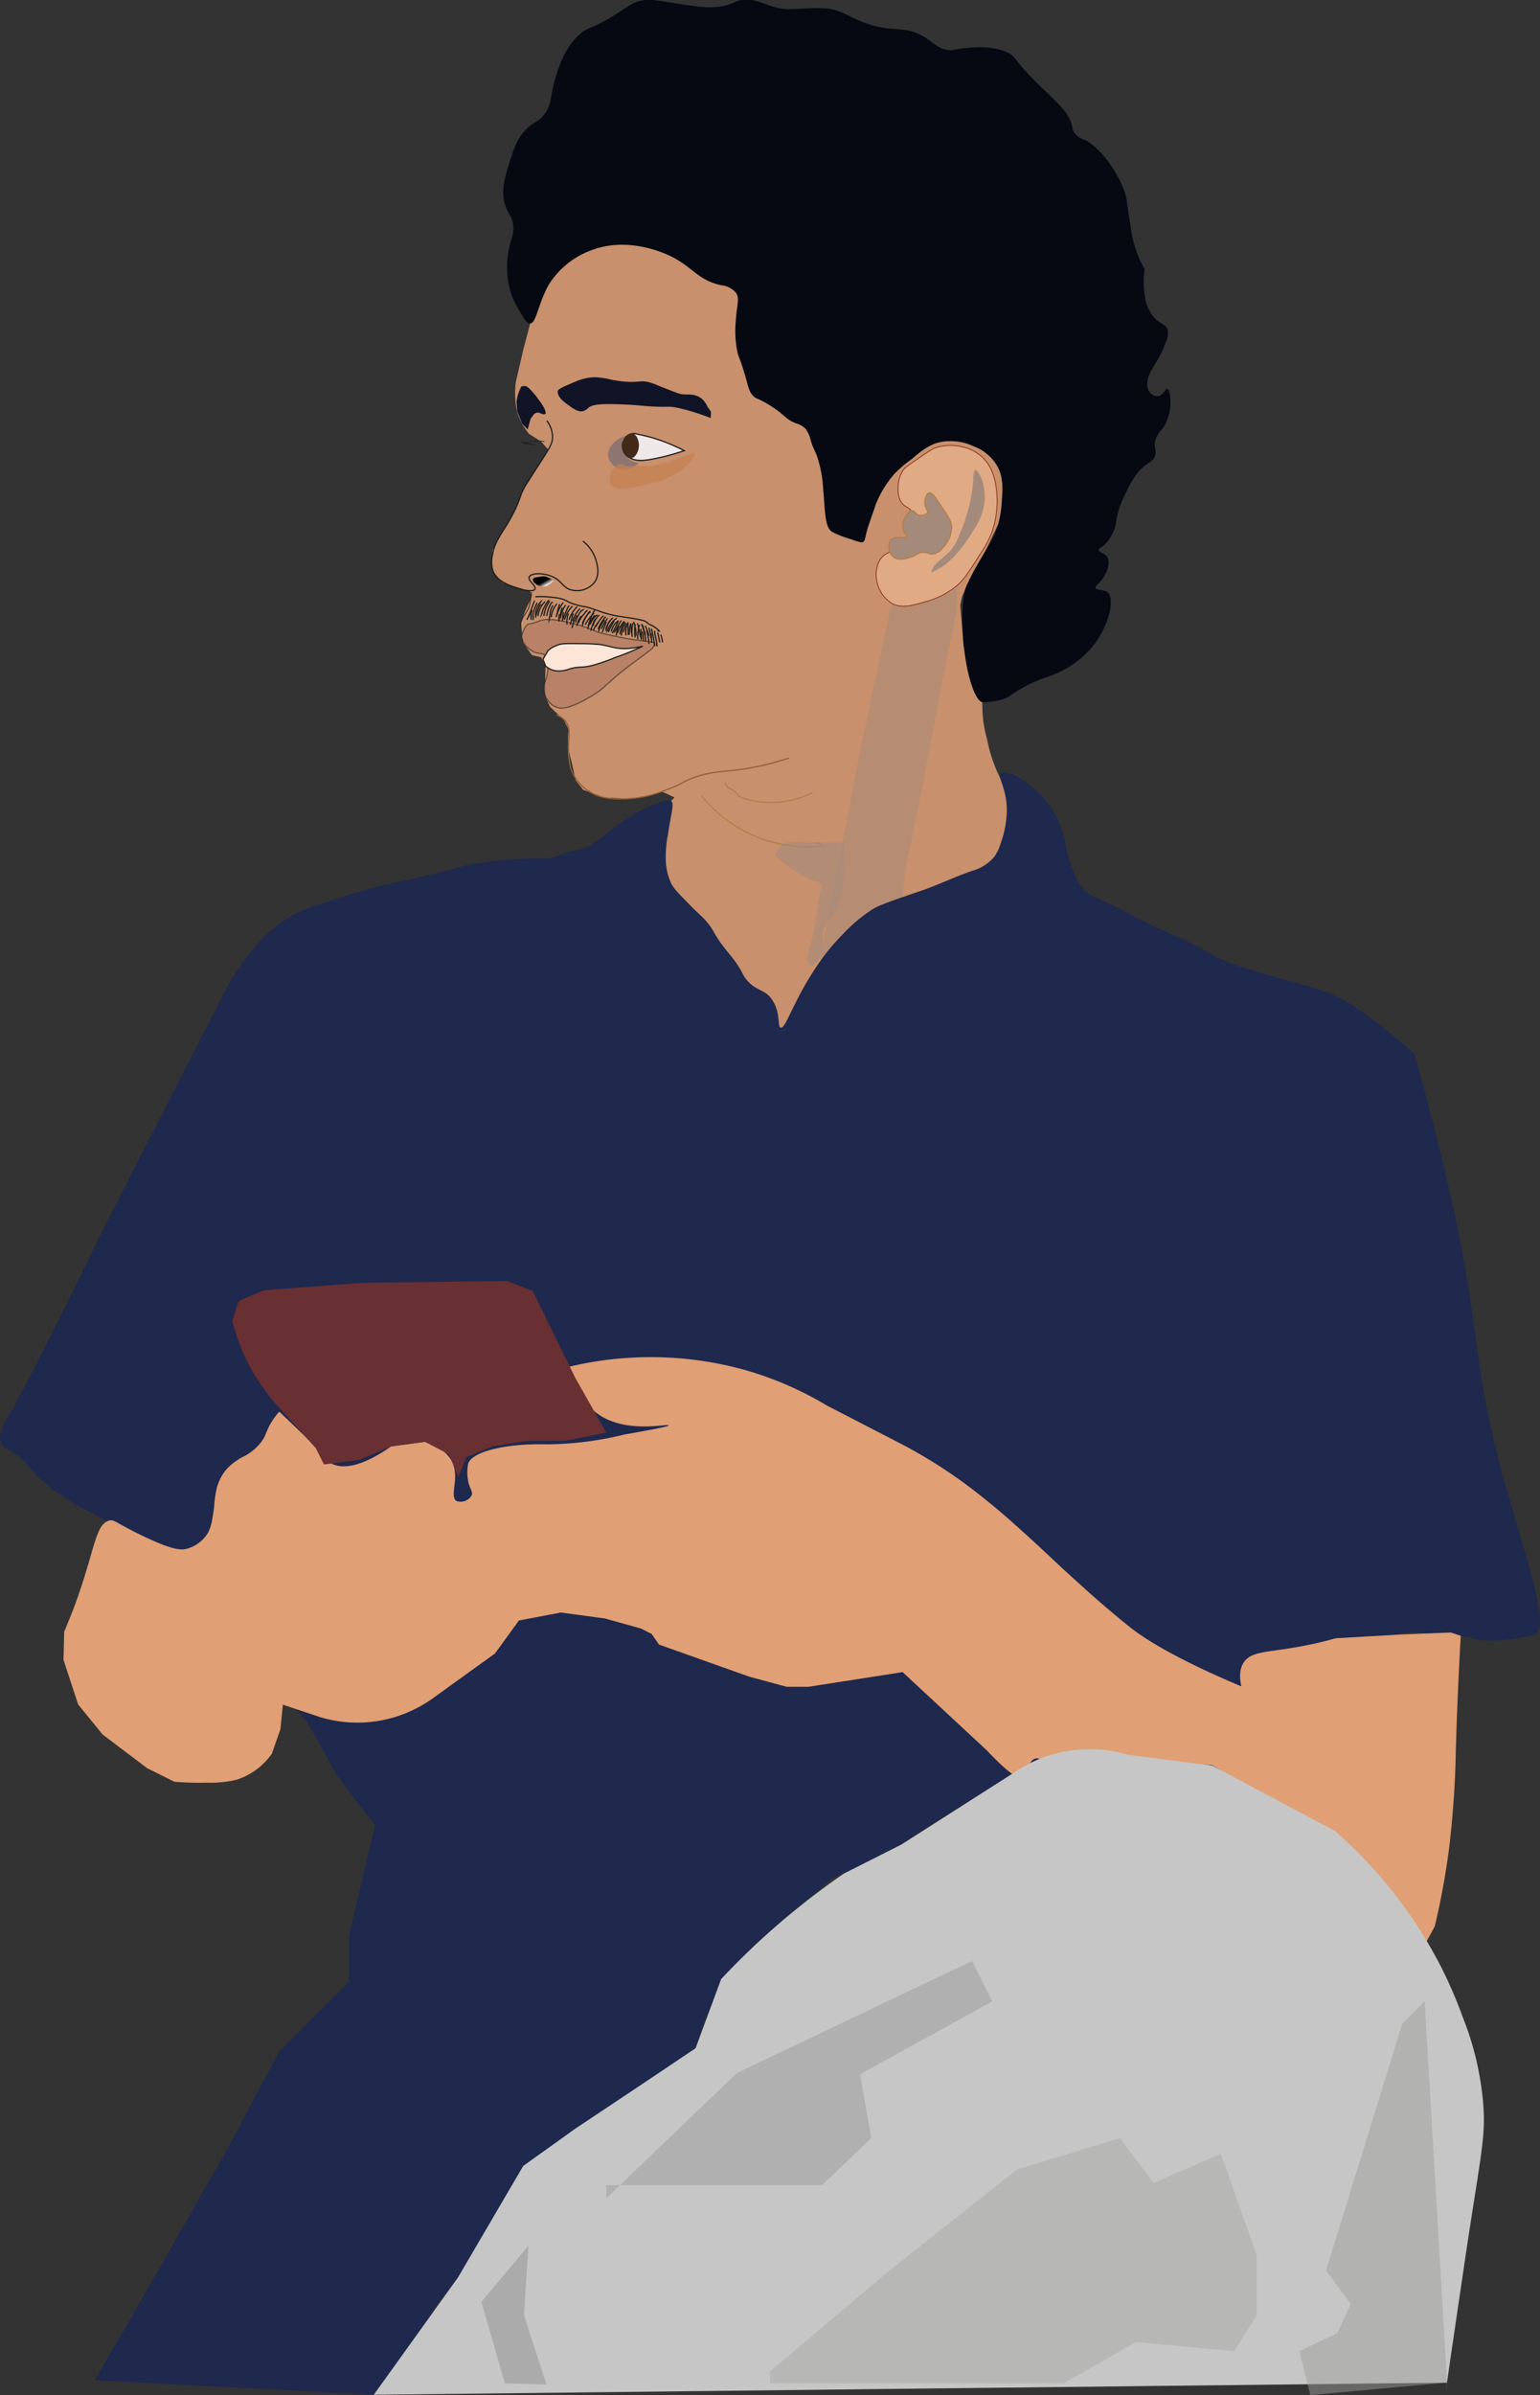 <svg xmlns="http://www.w3.org/2000/svg" xmlns:xlink="http://www.w3.org/1999/xlink" viewBox="0 0 315.22 489.87"><rect x="0" y="0" width="315.22" height="489.87" fill="#333333" stroke="none"/><defs><style>.cls-1,.cls-5{fill:#e09f75;}.cls-1{opacity:0.86;}.cls-2,.cls-20,.cls-21,.cls-23{fill:#a48a7b;}.cls-2{opacity:0.5;}.cls-3{fill:#1f284d;}.cls-4{fill:#070912;}.cls-6{fill:#8e7572;}.cls-7{fill:#111426;}.cls-8{fill:#683032;}.cls-10,.cls-15,.cls-18,.cls-22,.cls-9{fill:none;}.cls-10,.cls-11,.cls-12,.cls-13,.cls-15{stroke:#1d1d1b;}.cls-10,.cls-11,.cls-12,.cls-13,.cls-15,.cls-18,.cls-19,.cls-21,.cls-22{stroke-miterlimit:10;}.cls-10,.cls-11,.cls-12,.cls-13,.cls-18,.cls-21,.cls-22{stroke-width:0.25px;}.cls-11{fill:#ad7560;opacity:0.54;}.cls-12{fill:#fde6d7;}.cls-13{fill:#eee8e8;}.cls-14{fill:#432918;}.cls-15,.cls-19{stroke-width:0.15px;}.cls-16{fill:url(#linear-gradient);}.cls-17{fill:#c58053;opacity:0.72;}.cls-18{stroke:#936037;}.cls-19{fill:#e0aa85;stroke:#7f2910;}.cls-21,.cls-22{stroke:#b17f4a;}.cls-23{opacity:0.57;}.cls-24{fill:#c6c6c6;}.cls-25,.cls-26,.cls-27,.cls-28{fill:#9d9d9c;}.cls-25{opacity:0.37;}.cls-26{opacity:0.49;}.cls-27{opacity:0.64;}.cls-28{opacity:0.52;}</style><linearGradient id="linear-gradient" x1="110.49" y1="117.53" x2="111.82" y2="119.84" gradientUnits="userSpaceOnUse"><stop offset="0.61"/><stop offset="1" stop-color="#fff"/></linearGradient></defs><title>Asset 2</title><g id="Layer_2" data-name="Layer 2"><g id="Layer_1-2" data-name="Layer 1"><path class="cls-1" d="M158.35,145.56q1.1,1-8.54,14.17l-7,2.29-4.59,1.15-2.76-1.29a25.47,25.47,0,0,1-2.58.81,25.21,25.21,0,0,1-3.73.66l-5.44-.23-4.32-1.56-1.54-1.94c-.29-1.27-.57-2.53-.86-3.79a23.12,23.12,0,0,1-.72-3.54,12.09,12.09,0,0,1,.17-3l-1-2-2.86-2.73-1-2.2c0-2,0-4,.08-6l-.88-1.92-1.89-.45-1.85-2.58c-.12-1.31-.25-2.61-.38-3.91a21.85,21.85,0,0,1,1.73-4.46,2.11,2.11,0,0,0,.32-.83,2.33,2.33,0,0,0-.2-1.27l-5.74-1.77-2-2.46v-4.13l2.85-5.1a36.45,36.45,0,0,0,2-3.39c.59-1.35.7-2.11,1.43-3.58a17.16,17.16,0,0,1,1.38-2.3l2-3.35,1.76-2.93-1.42-1.6-2.52-1.61a14.86,14.86,0,0,1-1.89-3.11c-.16-.36-.3-.71-.42-1.06s-.23-1-.32-1.58a17.54,17.54,0,0,1,0-5q.78-3.33,1.54-6.66l2.19-8.26,2.4-6.42L115.88,51c1.25-.59,3.14-1.46,5.49-2.46.57-.24,1.53-.65,2.08-.87a23,23,0,0,1,8.66-1.38,32.87,32.87,0,0,1,5.89.52,31,31,0,0,1,4.14,1l6.14,3.63c1.42,1.63,2.85,3.25,4.28,4.88-.63,3.27-1.25,6.54-1.88,9.81L152,74.33l2.37,6.47L159,83.12a7.4,7.4,0,0,1,3.89.77,7.54,7.54,0,0,1,2.85,2.49A28.39,28.39,0,0,0,167,90.31c.16.4.44,1,.77,2s.46,1.54.57,2c1.07,4.13,1.6,6.2,1.61,8.6a20.41,20.41,0,0,1-.23,3l1.14.57,2.07,1.26,1.63,1.89c.12-.36.24-.71.35-1.06l.27-3.86s1.53-2.06,2.19-2.06-.44-.46,0-1.15a4.55,4.55,0,0,0,.21-2.3l4.6-1.6,1.54-1.84,1.31-1.6,3.28-3,1.32-.23a14.85,14.85,0,0,1,2.18-.68,14.42,14.42,0,0,1,4.24-.33l5.49,2.33a5.71,5.71,0,0,1,2.3,1.76A5.93,5.93,0,0,1,205,98.12a10.86,10.86,0,0,1-.62,9c-.95,1.92-1.88,3.89-2.81,5.92-.63,1.39-1.25,2.77-1.83,4.13l-1.84,2.45c-.33.83-.66,1.66-1,2.49-.12.58-.23,1.16-.35,1.73l.57,6.63a13,13,0,0,0,.76,4.13,23.34,23.34,0,0,1,.84,2.44c.2.7.14.62.31,1.15a8.91,8.91,0,0,0,1.14,2.68,4,4,0,0,1,.46.76c.45,1,.41,1.6.46,3.51A23.93,23.93,0,0,0,202,151a32.5,32.5,0,0,0,1.68,5.81c1.28,3.24,2.46,4.67,4.43,8.72,1.07,2.19,1.82,4,2.25,5.11l-4.5,5.37-2.43,2.6-4.68,1.56-8.66,2.59-7.28,3.64a16.6,16.6,0,0,1-2.77,1.22s-.43.14-2.43.69a4.39,4.39,0,0,0-3.63,2.77,4,4,0,0,0,0,2.6l-2.08,1.56-13,19.41L146.69,199q-1.66-3.33-3.35-6.66L133.26,182c-.1-1.68-.2-3.36-.31-5v-3.67l1.8-5.46-.23-1.22Q156.82,144.21,158.35,145.56Z"/><path class="cls-2" d="M195.88,124.62c-3.67,17.47-6.65,34.09-6.65,34.09l-4,19.84-.46,4.92-17,13.33,8.22-42.9,6.53-30.5a16.69,16.69,0,0,0,13.42-3.67Z"/><path class="cls-3" d="M19.41,486.83c12.7-21.71,28.14-49.16,28.14-49.16l9.55-18,14.34-14.34v-9.42l5.32-22.53L69,363.12,62.78,352l-37-41.33c.24-4.4,4.14-65.83,34.73-75.47,20.55-6.48,49.37,11.63,69.91,24.54,18.93,11.9,23.44,19.42,38.89,21.76,13.52,2.06,26.75-1.17,32.87,6.95,2.7,3.57,3,8,2.78,11.11l19,11.11,6.95,9.72c1-.46,7.91-3.47,14.81,0a16.42,16.42,0,0,1,6.49,6,10.62,10.62,0,0,1,5.55,3.71c2.54,3.37,2.69,8.24.46,12.5v13.89l-10.64-4.17a98.66,98.66,0,0,1-22.41,8.33c-3.28.78-9.44,2.08-9.55,1.66-.24-.88,26.54-8.06,26.4-8.6s-27.46,3.6-44.42,15.15c-1.42,1-5.52,3.31-11,7a74.13,74.13,0,0,1-16,8.13l-16.24,13.8-10,14.87s-2.87,10.25-4.09,10.25-29.91,18.43-29.91,18.43l-11.06,17.2L88.64,472.49q-2.46,6.76-4.91,13.52L78,489.87Z"/><path class="cls-4" d="M108.46,66.18c-.63,0-1.23-1-2.42-3.11a19.09,19.09,0,0,1-1.22-2.43,17.77,17.77,0,0,1-.79-8.92c.47-3.12,1.3-3.65,1-5.81-.3-1.93-1-2-1.64-4-.94-3,0-5.81,1.11-9.36.77-2.37,1.37-4.14,3-5.89s2.2-1.39,3.51-2.79c2.16-2.31,1.46-4.3,2.9-8.65.78-2.33,1.82-5.46,4.51-8,2.08-1.94,2.47-1,8-4.53,2.26-1.45,3.09-2.19,4.87-2.57,1.63-.36,2.65-.11,5.59.35,4.8.74,7.2,1.11,9,1,4.72-.2,4.39-1.91,7.74-1.48,3,.39,4.41,1.94,8.3,1.88.61,0,.81-.05,2.39-.1a32.78,32.78,0,0,1,5.34,0c2.74.5,3.85,1.43,6.23,2.45,6.84,2.92,9.2.51,13.84,3.67,1.47,1,2.09,1.81,3.77,2.23s1.83-.23,6.26-.45c0,0,3.86-.2,6.26,1h0a4.11,4.11,0,0,1,1.77,1.3c.93,1.24,1.76,2.17,2.29,2.75,2.75,3,7.16,6.7,8.41,8.77a8.91,8.91,0,0,1,.77,1.59c.28.83.25,1.2.42,1.65a3.9,3.9,0,0,0,2.4,1.9C225,30,229.09,35.3,230.44,40c.26.89,0,.24.94,6a27,27,0,0,0,1.49,6.1,23.2,23.2,0,0,0,1.41,2.92c0,.32-.1.77-.14,1.3a19.58,19.58,0,0,0,.07,3.13,12.7,12.7,0,0,0,.3,2.07,8.47,8.47,0,0,0,1.38,3c1.39,1.84,2.73,1.62,3.13,3a4.21,4.21,0,0,1-.38,2.44,19.68,19.68,0,0,1-1.92,4c-1.26,2.21-1.68,2.75-1.82,3.93a2.94,2.94,0,0,0,.45,2.37,2.06,2.06,0,0,0,1.69.77c1.15-.14,1.49-1.63,1.89-1.53.7.17,1.37,5.19-1.05,8.25a5.69,5.69,0,0,0-1.46,2.53c-.27,1.31.31,1.7.08,2.75-.33,1.48-1.65,1.41-3.46,3.45a17.46,17.46,0,0,0-2.42,4,23,23,0,0,0-1.36,3c-1.12,3.13-.54,4-1.67,5.86a6.76,6.76,0,0,1-1.87,2.38c-.41.28-.78.43-.8.74,0,.59,1.26.64,1.78,1.56.69,1.25-.28,3.78-1.73,5.22-.38.37-.8.69-.72,1,.14.6,1.67.26,2.45.89,1.61,1.31.29,7-3.12,11.16a20.08,20.08,0,0,1-7.1,5.35c-2.3,1-4.59,1.43-8,3.53-.86.53-1.55,1-2,1.34a10,10,0,0,1-2.27.79,13.19,13.19,0,0,1-1.61.23c-.63.06-1.3.1-1.47.09-1.57-.08-3.78-6.46-4.11-15.22-.21-5.62.52-7.78.92-8.79a48.06,48.06,0,0,1,2.75-5.2c1.87-3.28,2.31-3.66,3-5.35a19.57,19.57,0,0,0,1.3-5.73c.26-3.29.44-5.6-.82-7.91-2.31-4.23-8.16-6-12.31-4.85a6.13,6.13,0,0,0-1,.38,13.28,13.28,0,0,0-2.8,1.75c-.6.47-1.37,1.15-1.37,1.15A24.41,24.41,0,0,0,183,97a22,22,0,0,0-3.84,6.41l0,.09c-.07.19-.18.52-1.35,3.89-.78,2.26-.63,3.35-1.27,3.52a2.46,2.46,0,0,1-.92-.15,9.35,9.35,0,0,1-1.37-.46,19.81,19.81,0,0,1-3.19-1.15l-.63-.3c-1.65-.92-1.49-4.07-1.93-8.64a25.52,25.52,0,0,0-1.28-6.95c-.42-1.09-.72-1.47-1.23-3a6.38,6.38,0,0,0-1.14-2.6,4.38,4.38,0,0,0-1.91-1.07c-2.32-.9-2.18-1.74-5.58-3.82-2.47-1.51-2.57-1.07-3.29-1.91-.89-1-.87-1.86-1.9-5.2-.87-2.81-.93-2.37-1.22-3.63a21.27,21.27,0,0,1-.34-6.42c.22-3.47.86-4.57,0-5.77a4.46,4.46,0,0,0-3-1.5c-4.67-1-5.84-3.7-10.22-5.89-1-.49-8.75-4.25-16.46-1.22a17.17,17.17,0,0,0-8.67,7.11C110.1,62.24,109.77,66.21,108.46,66.18Z"/><path class="cls-3" d="M127.66,167.89c-2.38,1.63-4.24,3.21-4.24,3.21a23.16,23.16,0,0,1-3.33,2.21,3.56,3.56,0,0,1-.64.3c-.68.24-1.25.16-3.17.7-2.44.69-2.73,1.13-4,1.24-1.13.09-3,.07-3,.07a79.12,79.12,0,0,0-12.47,1.11c-2.31.4-1.53.43-8,2-5.62,1.37-5.54,1.18-9.8,2.23-3.83.94-8.44,2.2-13.58,4a39.91,39.91,0,0,0-5.12,2,28.77,28.77,0,0,0-8.46,7.12,44.47,44.47,0,0,0-5.57,8.24c-16.46,32.07-24.69,48.1-27.6,54.1,0,0-6.12,12.61-10.23,20.57l-2.69,5.22c-.63,1.22-2.5,4.85-3.11,6-1.69,2.36-3.37,5.37-2.29,7.21.44.75,1.14,1,2.06,1.47,2.81,1.5,3.41,3.41,5.79,5.57,3.86,3.5,7.63,5.48,12.47,8a50.12,50.12,0,0,0,4.67,2.23c3.29,1.34,3.7,1,7.57,2.45,3.43,1.25,3.94,1.78,5.35,1.56a5.9,5.9,0,0,0,4.23-3.12c.9-1.88-.16-2.79,0-6,.05-1.05.23-4.87,2.67-7.57,1.73-1.92,2.43-.88,5.34-3.34,2.43-2.05,1.75-2.61,4.9-5.57,1-1,1.76-1.52,1.78-2.45,0-1.1-1-1.74-2.23-3.11a31.6,31.6,0,0,1-3.11-4.9c-1.82-3.14-2.91-5.31-3.34-6.23a12.46,12.46,0,0,1-1.14-2.8c-.3-2.95,2.4-6.12,5.37-7.44.65-.29,1.46-.56,7.82-.56,5,0,5,.17,7.76.11,4.19-.1,4.91-.48,9.53-.66,3.57-.14,3.31.08,7.07,0a110.28,110.28,0,0,0,14.57-.9c2-.29,3.8-.64,5.83.24a9,9,0,0,1,3.75,3.32c4.86,6.85,4.67,13.46,7.34,13.81,1.06.13,1.24-.88,3.34-1.12s2.72.65,4.9.89c2.59.3,3.19-.77,6.46-1.11a20.27,20.27,0,0,1,6,.45c9.82,1.56,10.21-.09,15.58,1.55,2.95.91,2.24,1.22,9.8,4.46,4.56,2,4.49,1.69,7.79,3.11,5.2,2.25,10.07,5.06,19.81,10.69l3.12,1.78c2.2,1.25,3.69,2,4,2.23,3.82,2.12,7,7,7.53,7.69,4.59,6.76,15.33,14.28,35.44,28.38,1,.73,14.3,10,15.36,8.68.28-.35-.51-1.23-1.56-4.23-.74-2.1-1.73-4.93-.89-5.57.66-.5,2.14.57,3.12,1.12,3.52,2,7.33,1.15,13.13,0,14.05-2.81,17.33-5.49,22.16-4.46a16.27,16.27,0,0,0,6,.23c4.1.49,4.35,1.25,7.49,1.28a36.75,36.75,0,0,0,6.67-.72,11.52,11.52,0,0,0,2.51-.52c2.23-1.54.74-7.38-3.09-20.53-2.7-9.27-3.33-11-4.45-15.58-4.89-19.9-4-25.49-8-45.64-3.68-18.3-9.13-37-9.13-37a106.13,106.13,0,0,0-9.79-8,45.86,45.86,0,0,0-4-2.68,35.3,35.3,0,0,0-8.46-3.34c-9.53-2.66-14.29-4-16.7-5.12-3.18-1.48-3.65-2.12-8.68-4.45-2.66-1.23-3.52-1.51-6.9-3.12-4.21-2-3.31-1.84-6.9-3.56-4-1.89-5.43-2.27-6.84-4.11A12.78,12.78,0,0,1,219.6,178c-1.66-4.24-1.33-5.76-2.4-8.72a20.12,20.12,0,0,0-4.47-7c-2.65-2.66-6.7-5.08-7.81-4.11-.89.78,1.18,2.84,1.16,7.66a20.36,20.36,0,0,1-1.19,6.46,9.48,9.48,0,0,1-1.33,2.89,8.86,8.86,0,0,1-4.46,2.9c-3.69,1.24-7.21,3-10.91,4.23-7.56,2.56-8.47,3-9.79,3.78a32.82,32.82,0,0,0-6,5.12,42.65,42.65,0,0,0-3.91,4.55A62.42,62.42,0,0,0,163,204.8c-1.8,3.52-2.51,5.52-3.21,5.39s.08-3.12-1.84-5.85c-1.49-2.11-3.35-1.57-5.35-4.23-.7-.94-.47-1-1.64-2.76s-1.64-2.11-3-3.9c-2.06-2.76-1.69-3-3.32-4.93-.93-1.11-.95-.91-3.33-3.32s-3.37-3.44-3.9-4.47a12.17,12.17,0,0,1-1.14-5.16,24.11,24.11,0,0,1,.46-4.93c.71-4.76,1.36-6.26.6-6.86-.52-.4-1.51,0-3.47.78A31.68,31.68,0,0,0,127.66,167.89Z"/><path class="cls-5" d="M22.38,311c-2.8.7-2.94,5.69-6.57,15.94-1,2.83-2,5.16-2.67,6.8L13,339.51l3,9.11,5,6.14,9.11,6.88,5.58,2.78a62.52,62.52,0,0,0,6.69.19,22.93,22.93,0,0,0,6.06-.6,14.08,14.08,0,0,0,7.22-5.35l1.74-5,.5-5,7.69,2.57a26.48,26.48,0,0,0,23-3.87l12.72-9.16,4.91-6.76,8.6-1.63,9,1.22,7.37,2.05,2.21,1.12,1.48,2.16,18.43,6.55L161,345h4.51l19.25-3,17.22,16c4.81,5.11,6.94,6.21,7.82,5.67s.39-3.19,1.9-3.9c.54-.26,1,0,1.69,0,1.4,0,2.48.19,5.41.35,2.22.12,5.4.24,9.36.18l19.93.69,20.24,12.14,23.35,24.58,2-3.72a152.32,152.32,0,0,0,2.93-15.94A199.23,199.23,0,0,0,298,357.79c.15-5.48.44-13.37,1-23.21l-2-.68-10.24.41-13.4.77c-1.62.46-4,1.09-7,1.64-6.87,1.29-10.17.94-11.75,3.25-.57.83-1.12,2.29-.52,4.94-3.05-1.27-16.09-6.77-22.78-12.09-.47-.37-3.12-2.5-6.48-5.41-.53-.47-2.18-1.9-5.37-4.81-4.68-4.26-4.91-4.61-8.53-7.9-3.08-2.8-5.23-4.75-8.29-7.24-1.85-1.51-4.13-3.35-7.2-5.49a101.5,101.5,0,0,0-10.71-6.51l-15.5-8a69.88,69.88,0,0,0-16.61-7.22,72.12,72.12,0,0,0-36.29-.66c.93,3.32,2.78,7.69,6.8,10.11,5.82,3.49,13.72,1.39,13.75,1.86,0,.06-.12.24-5.95,1.3l-3.16.56a67.87,67.87,0,0,1-15.8,2c-9-.23-15.72,1.7-16.17,4.09a9.29,9.29,0,0,0,.19,4.09c.35,1.09.79,1.6.56,2.23A2.56,2.56,0,0,1,93.45,307c-1.53-1,.67-4.61-.86-7.91-1.11-2.39-3.68-3.56-5.65-4.18l-6.88.93c-6.55,4.54-10.12,4.53-12.19,3.52-1.19-.59-.84-1-5.43-5.57,0,0-.53-.53-5.27-5.07a14.35,14.35,0,0,0-1.78,2.45c-1,1.72-.91,2.41-1.91,3.74a10.17,10.17,0,0,1-2.32,2.22c-1.08.77-1.38.7-2.6,1.54a10.33,10.33,0,0,0-2.33,2,9.71,9.71,0,0,0-1.86,3.71,24,24,0,0,0-.55,3.91c-.4,2.77-.6,4.15-1.34,5.36a7.31,7.31,0,0,1-4.23,3.12c-1.12.29-2.84.39-9.51-2.86C23.56,311.39,23.41,310.75,22.38,311Z"/><path class="cls-6" d="M130.06,88.66s-2.2.36-2.64,1.55c-.14.38,0,.74.22,1.47a3.94,3.94,0,0,0,1.47,2.48,3.81,3.81,0,0,0,1.61.53,4.53,4.53,0,0,1-3,1.32,3.33,3.33,0,0,1-1.21-.2,3.07,3.07,0,0,1-1.39-1.11,2.77,2.77,0,0,1-.63-1.39,3.18,3.18,0,0,1,.63-2.15C126.58,89.06,130,88.6,130.06,88.66Z"/><path class="cls-7" d="M117.72,83.76a6.53,6.53,0,0,1-1.19-.78,10.16,10.16,0,0,1-1.78-1.46c-.32-.45-.71-1-.57-1.52.09-.35.38-.57,2.44-1.45,1.14-.49,1.71-.74,2.12-.86a10.92,10.92,0,0,1,3-.54,17.63,17.63,0,0,1,3.45.52,24.52,24.52,0,0,0,3.9.45c1.75,0,2.19-.27,3.53,0a13,13,0,0,1,2.24.8c2.74,1.07,4.11,1.61,4.48,1.67,1.54.24,2.08-.11,3.45.44a3.54,3.54,0,0,1,1.55,1.31c.41.54.25.6.73,1.22.23.31.52.62.46,1,0,.12-.07,1-.09,1s0,0,0-.06a43.62,43.62,0,0,0-6.8-2.1c-2.21-.43-1.68,0-6.46-.35a78,78,0,0,0-8.27-.4c-2.29.08-3,.36-3.47.76a2.46,2.46,0,0,1-1.29.73A2.69,2.69,0,0,1,117.72,83.76Z"/><path class="cls-8" d="M47.55,270.18A40.58,40.58,0,0,0,56.32,287l8.31,9.18,1.68,3.35,7.25-.93,6.5-2.79,6.88-.93,5,2.6,1.86,4.65,1.67-4.09,5.39-2.23,7.25-1.11h7.44l8.55-1.68q-3.16-5.57-6.32-11.15-4.38-8.92-8.74-17.84L103.72,262l-29.42.37L54,263.9l-5.14,2.19C48.41,267.45,48,268.82,47.55,270.18Z"/><path class="cls-7" d="M111.6,84.66c.23-.23,0-1-.82-2.18L109.72,81l-1.12-1.28a3.35,3.35,0,0,0-.5-.45,2.51,2.51,0,0,0-.59-.32l-.78.08a9.21,9.21,0,0,0-.4.83,8.76,8.76,0,0,0-.59,2.35l.14,1.95,1,2.48,1.13,1.2.1-.37.5-1.82.6-.81a1,1,0,0,1,.46-.36,1.19,1.19,0,0,1,.72-.06C111,84.73,111.44,84.82,111.6,84.66Z"/><path class="cls-9" d="M112.27,90.14a25.67,25.67,0,0,0-3.82.11"/><path class="cls-9" d="M105.92,90.52a.6.6,0,0,1,.84,0"/><path class="cls-9" d="M111.94,90.38a3.85,3.85,0,0,0-1.5-.84"/><path class="cls-10" d="M111.94,86.05a5.65,5.65,0,0,1,1.16,3.33c0,1.22-.5,2.09-2.16,4.66-2.11,3.27-2.43,3.65-3.16,4.83-1.43,2.31-.94,2.49-2.5,5.66-2.21,4.49-3.82,5.4-4.49,9A5.58,5.58,0,0,0,101,117c.8,1.73,2.58,2.43,4,3,1.72.68,4.15,1.18,4.49.5s-1.49-1.71-1.16-2.49,2.59-.92,4.49-.17c2.26.89,2.26,2.36,4.16,2.83a4.64,4.64,0,0,0,4.66-1.5c1.22-1.62.61-3.71.33-4.66a7.61,7.61,0,0,0-2.66-3.83"/><path class="cls-11" d="M106.68,130.17c.78-2.14,1.33-2.6,1.69-2.6a.58.58,0,0,0,.31,0,14.61,14.61,0,0,0,1.8-.59c2-.8,6.6.47,7.32.67,4.27,1.21,3.37,1.42,6,2a70.58,70.58,0,0,0,8.32,1.5c.95.07,1.68.09,1.84.49.3.8-2,2.12-5.33,4.67-4.74,3.62-4.75,4.49-8,6.32,0,0-3.81,2.32-5.79,2.21a3.84,3.84,0,0,1-.64-.1,3.58,3.58,0,0,1-.73-.28,4.41,4.41,0,0,1-2.16-3.49c-.1-1.41.69-1.75.83-4,.06-1,.13-2.31-.66-3-.51-.44-1-.22-1.83-.49a4.9,4.9,0,0,1-2.58-2.2Z"/><path class="cls-12" d="M111.69,136.24a4.26,4.26,0,0,0,1.75.91,5.84,5.84,0,0,0,3.16-.34c2.15-.59,2.05-.12,4.49-.66a37.56,37.56,0,0,0,4.83-1.67,48.07,48.07,0,0,0,5.66-2.33s-.54.17-1.67.34a13.58,13.58,0,0,1-2.49.16c-1.9-.06-2.54-.53-4.66-.83a37.29,37.29,0,0,0-3.83-.17c-3.11-.05-3.8,0-4.18.12l-.15,0c-.46.17-1,.37-1.17.46a4.49,4.49,0,0,0-1.29.9l-1,1.71Z"/><path class="cls-13" d="M140.06,92.17a45.87,45.87,0,0,1-6.91,1.8c-1.46.25-3.08.41-4.32-.4a2.62,2.62,0,0,1,.73-4.91c.37,0,.9.14,1.54.27a33.53,33.53,0,0,1,5.9,1.83C137.81,91.09,138.86,91.55,140.06,92.17Z"/><path class="cls-14" d="M130.77,90.86a3.4,3.4,0,0,1-.62,2.2,2.22,2.22,0,0,1-.56.55,1.46,1.46,0,0,1-1.41-.33,1.83,1.83,0,0,1-.53-.69,3.17,3.17,0,0,1,.42-3.31,1.62,1.62,0,0,1,.9-.6,1.19,1.19,0,0,1,.74.09C130.63,89.19,130.76,90.74,130.77,90.86Z"/><path class="cls-9" d="M112,90.15c-1.66-.28-3.36.66-5,.34"/><path class="cls-15" d="M111.43,90.32a6.57,6.57,0,0,0-2.5,0,4.22,4.22,0,0,1-1.79.18c-.23-.06-.29-.1-.51,0,.2-.14.45.08.67.19s.74,0,1.11.08.84.3,1.18.09"/><path class="cls-16" d="M109.58,118.13l1.34-.23a2.4,2.4,0,0,1,.65,0,2.27,2.27,0,0,1,.5.17l.61.26a1.44,1.44,0,0,1,.52.31.23.23,0,0,1,.06.12.24.24,0,0,1-.13.21,6.7,6.7,0,0,1-1,.74,2.15,2.15,0,0,1-1.23.28,2.94,2.94,0,0,1-1.32-.63C109.06,119,108.79,118.26,109.58,118.13Z"/><path class="cls-10" d="M109.6,122.05a19.73,19.73,0,0,1,3.84.17,7.49,7.49,0,0,1,2.2.5c.34.16.66.37,1,.53a15.28,15.28,0,0,0,3.36.9c1.47.36,2.87,1,4.33,1.39,2.3.64,4.71.75,7,1.3a2.47,2.47,0,0,1,1.09.46c.13.11.24.23.38.33a3.35,3.35,0,0,0,.47.21,5.52,5.52,0,0,1,1.66,1.23h-.32"/><path class="cls-10" d="M108.25,126c.39-1,.77-2.1,1.15-3.15,0,0,0,0,0,0s0,0,0,0"/><path class="cls-10" d="M109.06,126.27a8,8,0,0,1,.89-3"/><path class="cls-10" d="M109.71,126a11.45,11.45,0,0,1,.52-1.63,1.79,1.79,0,0,1,.43-.71.1.1,0,0,1,0,.1"/><path class="cls-10" d="M110.92,125.58l-.06.1a7.15,7.15,0,0,1,1.32-2.73l0,.08"/><path class="cls-10" d="M111.89,126a8.4,8.4,0,0,1,.71-2.23,1.29,1.29,0,0,1,.53-.66"/><path class="cls-10" d="M112.82,126.24a5.18,5.18,0,0,1,1-2.53.36.36,0,0,1,.22-.17"/><path class="cls-10" d="M113.82,126.21a9.09,9.09,0,0,1,1.39-2.87s.12-.06.11,0"/><path class="cls-10" d="M114.85,126l-.06.13a4.93,4.93,0,0,1,1-2.36.09.09,0,0,1,0,0,0,0,0,0,1,0,0"/><path class="cls-10" d="M115.22,126.64c.35-.86.7-1.72,1.09-2.57l.19-.12a.07.07,0,0,1,.06,0s0,0,0,0"/><path class="cls-10" d="M115.54,126.74a6.72,6.72,0,0,1,1.54-2.66s.1-.07.12,0"/><path class="cls-10" d="M116.47,126.81a6.87,6.87,0,0,1,1.38-2.42.86.86,0,0,1,.35-.28"/><path class="cls-10" d="M117.23,127.07s0-.08,0-.13a5.89,5.89,0,0,1,1.5-2.44"/><path class="cls-10" d="M117.81,127.33a6,6,0,0,1,.84-1.94,2,2,0,0,1,.42-.49,2.05,2.05,0,0,1,.46-.25"/><path class="cls-10" d="M118.44,127.41a4.5,4.5,0,0,1,.94-1.62l.52-.65a.6.6,0,0,1,.39-.28"/><path class="cls-10" d="M119.21,127.47a7.65,7.65,0,0,1,1.17-1.92,1.12,1.12,0,0,1,.51-.35"/><path class="cls-10" d="M119.82,127.78a8.06,8.06,0,0,1,1.79-2.39s0,0,0,0,0,0,0,0"/><path class="cls-10" d="M120.77,127.72a4.8,4.8,0,0,1,1.32-1.86s.14,0,.13,0"/><path class="cls-10" d="M121.37,128a4.58,4.58,0,0,1,1.06-2c.07-.07.18-.15.26-.08"/><path class="cls-10" d="M122,128.18a8.2,8.2,0,0,1,1.26-2c.06-.07.13-.14.21-.13v.1"/><path class="cls-10" d="M122.42,128.71a8.26,8.26,0,0,1,1.47-2.47.12.12,0,0,1,0,.14"/><path class="cls-10" d="M123.11,128.62a9.38,9.38,0,0,1,1.16-2,.16.16,0,0,1,.07-.07.06.06,0,0,1,.08,0"/><path class="cls-10" d="M124,128.65a6,6,0,0,1,1.15-2,.71.71,0,0,1,.33-.24"/><path class="cls-10" d="M124.48,128.76a.61.61,0,0,1-.15.26,5.6,5.6,0,0,1,1.29-2.09,1.64,1.64,0,0,1,.53-.41l0,.09"/><path class="cls-10" d="M125.13,129.19a3.41,3.41,0,0,1,1.34-2.14"/><path class="cls-10" d="M125.72,129.36l1.27-2.19c.05-.1.14-.21.25-.18"/><path class="cls-10" d="M126.38,129.45a7.29,7.29,0,0,1,1.23-2.17.31.31,0,0,1,.25-.15"/><path class="cls-10" d="M128.1,127.41a11.09,11.09,0,0,1-.5,1.88"/><path class="cls-10" d="M128.53,127.27l.07,2.61"/><path class="cls-10" d="M129.09,127.47l.16,2s0,0,0,0,0,0,0,0"/><path class="cls-10" d="M129.69,127.16a7.58,7.58,0,0,1,.5,2.87v-.41"/><path class="cls-10" d="M130.48,127.47c.21.78.39,1.57.56,2.36l0-.12"/><path class="cls-10" d="M131.3,127.63a14.83,14.83,0,0,1,.66,2.05.23.23,0,0,0,0-.2"/><path class="cls-10" d="M132.08,128a12,12,0,0,1,.76,2.07"/><path class="cls-10" d="M132.76,128.44c.1,0,.14.14.16.24a15,15,0,0,1,.36,1.89l-.06-.26"/><path class="cls-10" d="M133.34,128.59A28.29,28.29,0,0,1,134,132a.13.13,0,0,1-.13-.09"/><path class="cls-10" d="M134,129c0,1,.45,2,.46,3a.32.32,0,0,1-.06-.25"/><path class="cls-10" d="M134.64,129.39l.4,2"/><path class="cls-10" d="M135.24,129.79a5.89,5.89,0,0,1,.37,1.61"/><path class="cls-10" d="M107.86,126.77c.17-.39.36-.77.56-1.15"/><path class="cls-10" d="M109.1,126.84l.07-.75"/><path class="cls-10" d="M108.73,126.75a4.12,4.12,0,0,1,.16-1.81c0-.06.06-.12.11-.11"/><path class="cls-10" d="M109.68,126.32a3.8,3.8,0,0,1,1-3.22l-.07.16"/><path class="cls-10" d="M110.14,126a4.57,4.57,0,0,1,1.32-2.84s0,0,0,.09"/><path class="cls-10" d="M111.33,126a6.57,6.57,0,0,1,1.09-2.93l0,.12"/><path class="cls-10" d="M113.18,123.8a3.63,3.63,0,0,0-.52,1.36c-.09.48-.13,1-.24,1.45v-.11"/><path class="cls-10" d="M114.57,123.56a8.09,8.09,0,0,0-.54,2.07v-.22"/><path class="cls-10" d="M115.07,124.26a8.34,8.34,0,0,0-.4,1.78.06.06,0,0,0,0-.08"/><path class="cls-10" d="M114.49,125.63a5.4,5.4,0,0,0-.06,1.5"/><path class="cls-10" d="M115.32,125.15a14.12,14.12,0,0,0-.17,1.95"/><path class="cls-10" d="M116.36,125.49a4.2,4.2,0,0,0-.28,2.27"/><path class="cls-10" d="M117.4,125.52a1.15,1.15,0,0,0-.3.69c-.11.54-.24,1.07-.39,1.6"/><path class="cls-10" d="M117.11,128.44a7.12,7.12,0,0,1,1-2.62"/><path class="cls-10" d="M118.1,128A4,4,0,0,1,119,126"/><path class="cls-10" d="M120.84,125a1.47,1.47,0,0,0-.5.55,7.6,7.6,0,0,0-1.16,2.5"/><path class="cls-10" d="M121.82,124.62a12.58,12.58,0,0,0-1.4,3.39"/><path class="cls-10" d="M121.76,125.84a5.75,5.75,0,0,0-1.44,2.84"/><path class="cls-10" d="M122.07,126.51a1.21,1.21,0,0,0-.57.76,13.74,13.74,0,0,0-.57,1.75"/><path class="cls-10" d="M122.45,127.3a5.11,5.11,0,0,0-1,1.66"/><path class="cls-10" d="M123.77,126.79a5.58,5.58,0,0,0-1.24,2.4"/><path class="cls-10" d="M124.09,127.21c-.28.7-.54,1.41-.8,2.12"/><path class="cls-10" d="M124.85,126.93a2,2,0,0,0-.4.74q-.24.69-.45,1.38"/><path class="cls-10" d="M125.71,127a15.06,15.06,0,0,0-1.16,2.26"/><path class="cls-10" d="M126.58,126.92a23,23,0,0,1-1.25,2.6"/><path class="cls-10" d="M126.71,128a3.87,3.87,0,0,0-.54,2"/><path class="cls-10" d="M127.57,127.21l-.74,2.5"/><path class="cls-10" d="M127.9,127.26a9.79,9.79,0,0,0-.73,2.76"/><path class="cls-10" d="M128.48,127.41a5.58,5.58,0,0,0-.39,2.21.51.51,0,0,0,.08.32"/><path class="cls-10" d="M129.1,127.64a5.24,5.24,0,0,0-.26,2.15"/><path class="cls-10" d="M129.54,127.44a8.38,8.38,0,0,0-.18,2.34,1,1,0,0,0,.1.47"/><path class="cls-10" d="M130,127.67a11.61,11.61,0,0,0,0,2.7"/><path class="cls-10" d="M130.92,127.84a2.17,2.17,0,0,0-.24.88c-.07.53-.14,1.07-.16,1.61a.82.82,0,0,0,.06.44"/><path class="cls-10" d="M131.57,127.87a6.83,6.83,0,0,0,.39,1.42,7.93,7.93,0,0,1,.17,1.88"/><path class="cls-10" d="M132.37,128.9a15.71,15.71,0,0,1,.47,2.81"/><path class="cls-10" d="M133.3,129.56l.11,1.9"/><path class="cls-10" d="M131.2,128.62c-.07.68.18,1.38.07,2.06l-.06-.08"/><path class="cls-10" d="M131.47,129.16a6,6,0,0,1,.21,1.92"/><path class="cls-15" d="M106.42,128.18a6.15,6.15,0,0,1,.76-2.11,13,13,0,0,0,1-1.65,6,6,0,0,0,.35-1.4l.28-1.65c0-.08,0-.2-.09-.17"/><path class="cls-17" d="M140.48,95.27a9.32,9.32,0,0,1-1.78,1.38c-.1.06-.09.06-2.15,1.16a7.82,7.82,0,0,1-1.54.69,4,4,0,0,1-1,.2c-.62,0-.82.2-3.07.72s-3.24.73-4.3.51a5.87,5.87,0,0,1-1.54-.56,3.28,3.28,0,0,1-.3-2,3.21,3.21,0,0,1,1-1.78,2,2,0,0,1,1-.66c.52-.12.62.19,1.46.37a8.58,8.58,0,0,0,2.54,0l.27,0,.59,0a6.8,6.8,0,0,1,.81.07c.77.11,1.91-.31,3.78-.73a16.71,16.71,0,0,0,2-.66l3.45-1.27c.21-.08.56-.06.55.21a.41.41,0,0,1-.08.23c-.67.89.16.11-1,1.4A9.15,9.15,0,0,1,140.48,95.27Z"/><path class="cls-18" d="M113.9,146.22a4.19,4.19,0,0,1,2.07,1.6c.63,1,.5,2,.45,3.56a19.68,19.68,0,0,0,.35,5.61,9,9,0,0,0,3.55,4.7c2.38,1.67,4.82,1.7,7.11,1.72a24.44,24.44,0,0,0,9.17-1.95c3.38-1.22,3-1.58,5.73-2.52,3.81-1.29,5.68-1,10.32-1.72a54.77,54.77,0,0,0,8.83-2.18"/><path class="cls-19" d="M183.84,100a6.54,6.54,0,0,1,.92-3.67c.31-.49.64-.81,3-2.4a39.2,39.2,0,0,1,3.32-2.18,9.69,9.69,0,0,1,5.85-.35,8.66,8.66,0,0,1,4.35,2.3,9.07,9.07,0,0,1,2.07,3.55,12.36,12.36,0,0,1,.57,2.64,18.94,18.94,0,0,1,.12,4,19.19,19.19,0,0,1-1,4.93,22.15,22.15,0,0,1-2.39,4.48c-2.18,3.45-3.28,5.18-4.71,6.41a16.65,16.65,0,0,1-6.42,3.33c-2.85.84-5,1.46-7,.34a6.71,6.71,0,0,1-3-4.36,6.27,6.27,0,0,1,.57-4.47c1.27-2,3-1.39,4.93-3.44s2.6-5.11,1.5-6.65c-.62-.85-1.51-.74-2.18-2A4.7,4.7,0,0,1,183.84,100Z"/><path class="cls-20" d="M201.51,102.74a12.48,12.48,0,0,1-1.51,4.5c-.37.68-.79,1.33-1.21,2-2.09,3.22-4.59,6.48-8.19,7.84.47-1.94,2.59-2.91,3.91-4.4a10.45,10.45,0,0,0,1.56-2.58,36,36,0,0,0,2.45-7.23c.28-1.28.5-2.59.65-3.89.1-.89-.08-2.27.51-2.95C201.3,97.48,201.74,100.68,201.51,102.74Z"/><path class="cls-21" d="M186.7,104.45c-1,0-2.38,2.5-1.72,4.13.26.61.69.85.58,1.15-.25.63-2.33-.24-3.21.68a2.68,2.68,0,0,0,.46,3.44c1.09.91,2.87.34,3.55.12,1.34-.44,1.64-1.08,2.75-1,.86,0,1.08.43,1.84.34a3.26,3.26,0,0,0,2-1.26,6.1,6.1,0,0,0,1.83-4.24c0-1.12-.75-2.2-2.18-4.36-1.19-1.81-1.84-2.77-2.41-2.64s-1.09,1.55-.8,2.64c.19.7.61,1,.46,1.38s-1,.69-1.61.57C187.33,105.2,187.25,104.46,186.7,104.45Z"/><path class="cls-22" d="M148.44,160.09c0,1,1.44,1.31,2.16,2,.23.23.39.52.64.73a2.44,2.44,0,0,0,.93.45,18.87,18.87,0,0,0,14.18-1.17"/><path class="cls-22" d="M143.59,162.73a28,28,0,0,0,24.73,10.34,2.22,2.22,0,0,0-1.23-.7"/><path class="cls-23" d="M158.57,174.81a25.45,25.45,0,0,0,9,5.74.94.94,0,0,1,.39.22,1,1,0,0,1,.11.81c-.42,2.51-.85,5-1.27,7.53a28.79,28.79,0,0,1-1.05,4.7,7.27,7.27,0,0,0-.52,2,1.87,1.87,0,0,0,.84,1.75,4.7,4.7,0,0,0,2.4-3.63c.13-1.4-.37-2.88.19-4.17a6.94,6.94,0,0,1,1-1.47,15.94,15.94,0,0,0,2.93-7.64,48.44,48.44,0,0,0,.14-8.26c-3.26-.13-6.8,0-10.07-.14-1,0-2.21,0-2.86.78C159.41,173.48,158.94,174.3,158.57,174.81Z"/><path class="cls-24" d="M299.4,412.55a61.55,61.55,0,0,1,4.13,17c.63,6.57-.16,9.85-2.75,26.59-.91,5.89-5.86,39.63-4.58,31.19L76.51,489.8q8.63-12,17.24-24L107.1,443l10.7-7.65,11.92-7.94,12.66-8.48q2.61-7.08,5.23-14.15a155.13,155.13,0,0,1,13.6-12.84c4-3.31,7.83-6.2,11.49-8.72l11.8-5.95L208.43,362a27,27,0,0,1,7.82-3.39,27.9,27.9,0,0,1,14.67.3l17.2,2.2,25.14,13.39A93.59,93.59,0,0,1,294.82,402,91.46,91.46,0,0,1,299.4,412.55Z"/><polygon class="cls-25" points="157.61 485.01 181.54 464.83 208.14 443.73 229.24 437.31 236.12 446.48 249.88 440.52 257.21 461.16 257.21 473.54 252.63 480.88 232.45 479.04 217.78 487.47 157.61 487.47 157.61 485.01"/><polygon class="cls-26" points="287.02 413.92 271.43 464.37 276.48 471.25 273.72 477.21 265.93 480.88 268.22 489.87 296.2 487.31 291.61 409.34 287.02 413.92"/><polygon class="cls-27" points="108.17 459.32 98.54 470.79 103.35 487.47 111.84 487.7 107.25 473.51 108.17 459.32"/><polygon class="cls-28" points="124.12 446.94 168.25 446.94 178.34 437.31 176.04 424.26 203.1 409.34 198.97 401.08 150.82 424.01 124.12 449.61 124.12 446.94"/></g></g></svg>
